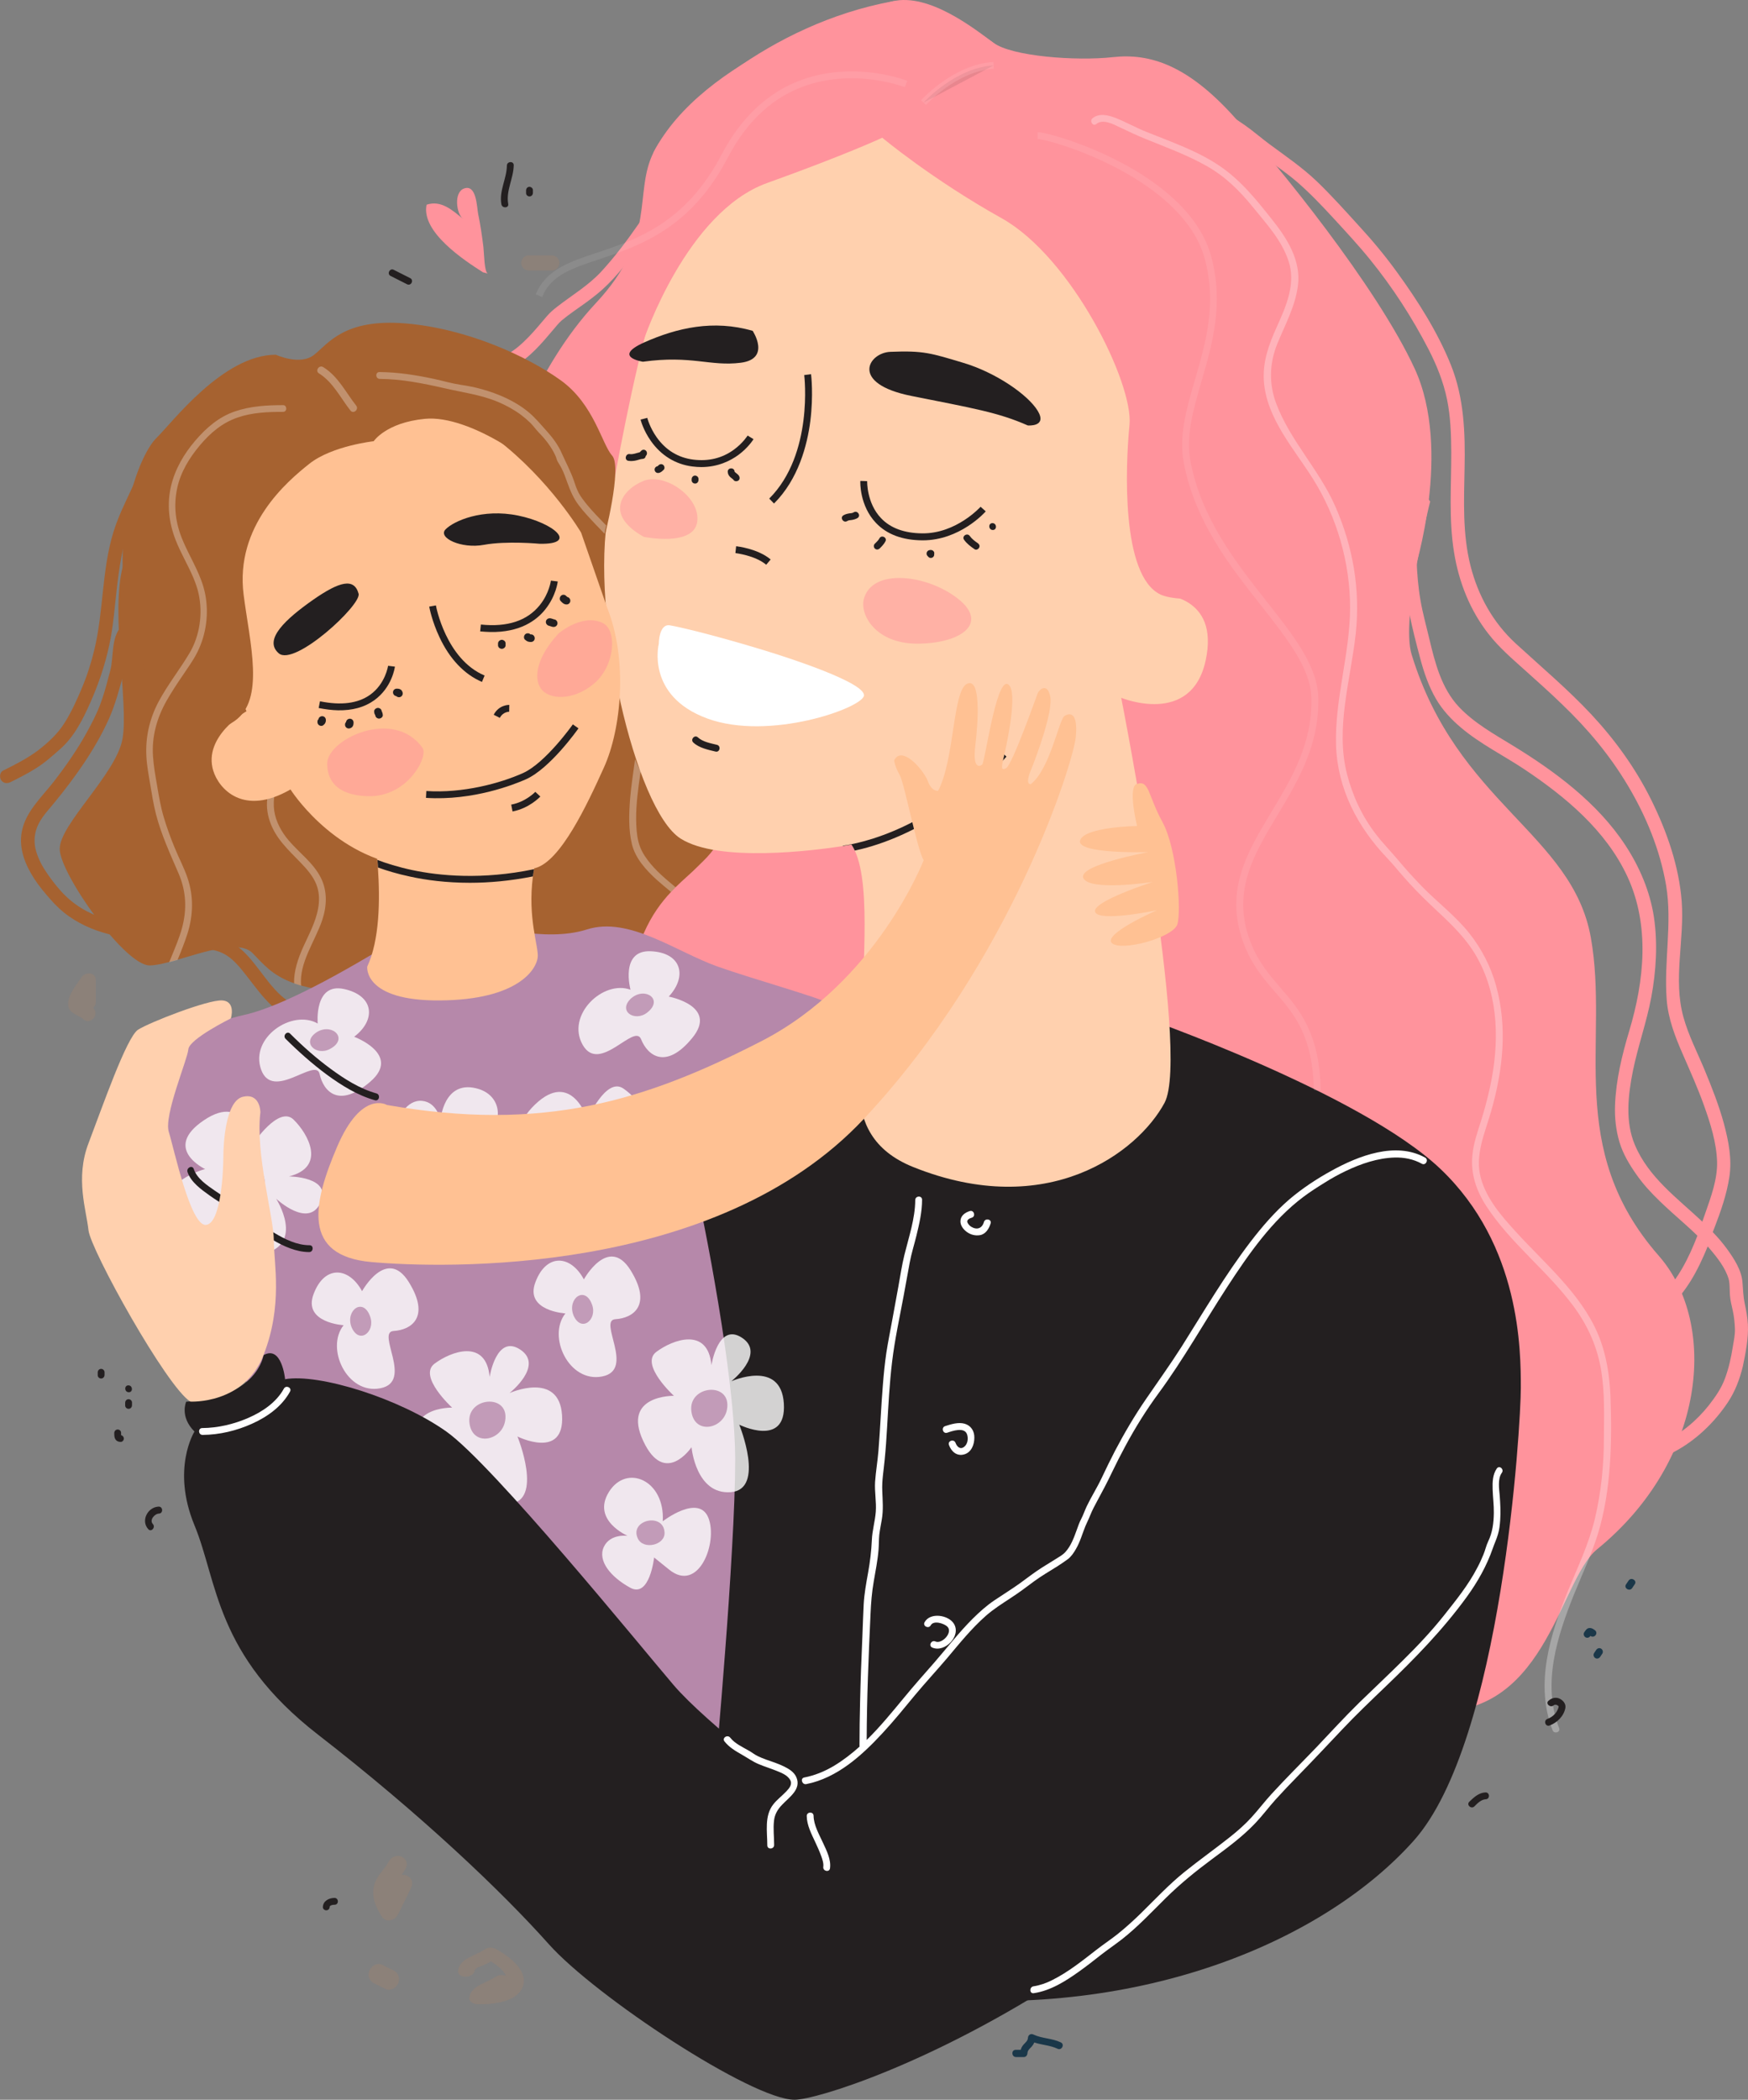 <svg width="378" height="454" viewBox="0 0 378 454" fill="none" xmlns="http://www.w3.org/2000/svg">
<rect x="0" y="0" width="378" height="454" fill="#808080" stroke="none"/>
<g clip-path="url(#clip0)">
<path d="M147.674 37.165C147.13 36.671 146.041 36.619 145.574 37.295C140.57 44.604 136.007 52.224 129.993 58.752C127.193 61.769 123.693 63.824 120.478 66.321C119.674 66.945 118.948 67.569 118.274 68.349C117.626 69.129 116.952 69.91 116.278 70.69C114.981 72.198 113.607 73.681 112.078 74.955C111.222 75.658 110.315 76.308 109.33 76.802C108.604 77.166 108.5 78.232 108.889 78.857C109.356 79.585 110.211 79.663 110.937 79.299C114.489 77.478 117.185 74.175 119.726 71.184C120.296 70.534 120.815 69.832 121.489 69.26C122.319 68.583 123.174 67.933 124.056 67.309C125.741 66.112 127.452 64.942 129.033 63.642C132.456 60.885 135.23 57.322 137.848 53.811C140.493 50.248 142.904 46.528 145.367 42.809C146.17 41.613 146.948 40.416 147.778 39.22C148.27 38.596 148.322 37.738 147.674 37.165Z" fill="#FF939C"/>
<path d="M66.811 218.236C64.141 217.819 62.015 216.545 60.122 214.646C58.152 212.67 56.596 210.303 54.834 208.144C53.226 206.168 51.463 204.295 49.078 203.281C46.693 202.24 44.048 202.136 41.482 202.11C39.563 202.11 39.719 205.075 41.637 205.075C42.882 205.075 44.126 205.101 45.345 205.283C46.434 205.439 47.289 205.673 48.196 206.116C50.27 207.104 51.878 209.133 53.356 211.031C55.067 213.216 56.7 215.505 58.748 217.429C60.822 219.38 63.389 220.706 66.215 221.122C68.082 221.435 68.704 218.522 66.811 218.236Z" fill="#A66230"/>
<path d="M309.27 108.428C309.27 108.428 302.867 133.63 305.252 141.484C315.052 173.657 339.993 180.237 344.011 202.708C348.03 225.179 338.307 248.248 358.711 271.526C371.622 286.272 368.952 315.766 345.359 334.986C337.011 341.8 334.211 372.958 307.507 369.837C280.778 366.716 289.256 365.363 289.256 365.363L113.737 220.576C113.737 220.576 81.667 161.589 111.508 124.501L109.719 99.481C109.719 99.481 115.5 79.819 128.878 65.514C142.23 51.21 136.889 41.821 141.348 32.9C145.808 23.979 166.289 5.201 193.019 0.286C219.748 -4.63 309.27 108.428 309.27 108.428Z" fill="#FF939C"/>
<path d="M246.478 219.692C246.478 219.692 294.13 236.233 311.5 252.749C328.871 269.29 328.871 292.073 328.871 300.11C328.871 308.146 324.852 376.522 305.719 397.979C286.56 419.435 247.36 436.419 199.708 431.945C152.056 427.472 124.419 335.871 125.326 311.735C126.208 287.6 134.115 228.171 134.115 228.171C134.115 228.171 159.626 214.308 199.708 216.545C239.789 218.808 246.478 219.692 246.478 219.692Z" fill="#231F20"/>
<path d="M150.811 187.416C149.515 188.742 147.856 190.094 146.093 191.837C145.756 192.175 145.419 192.513 145.107 192.851C143.033 195.062 140.933 197.845 139.222 201.772C135.774 209.705 103.185 214.542 82.237 214.75C74.2 214.828 68.859 214.152 65.1 213.086C64.556 212.93 64.063 212.774 63.57 212.591C58.696 210.849 56.856 208.326 54.6 206.063C51.722 203.177 44.204 205.829 38.241 207.546C37.618 207.728 36.996 207.884 36.426 208.04C34.844 208.456 33.419 208.742 32.33 208.742C26.989 208.742 12.911 188.898 12.911 183.54C12.911 178.183 25.174 167.311 26.496 159.717C27.845 152.122 23.878 132.694 26.548 122.525C28.415 115.451 36.711 120.886 41.611 124.84C42.493 125.568 43.27 126.218 43.867 126.764C44.722 127.519 45.215 128.013 45.215 128.013C65.904 64.813 124.833 91.575 128.359 96.959C131.911 102.369 139.507 147.701 150.682 163.072C161.933 178.443 153.87 184.295 150.811 187.416Z" fill="#A66230"/>
<path d="M260.711 142.836C257.6 157.141 242.459 150.873 242.459 150.873C242.459 150.873 257.6 227.727 251.819 238.469C246.037 249.184 226.515 263.983 197.478 252.331C179.667 245.179 187.73 227.311 186.822 219.717C185.967 212.538 188.689 192.148 184.852 183.929C184.619 183.461 184.385 183.019 184.126 182.629C184.126 182.629 183.452 182.759 182.259 182.941C175.959 183.903 155.4 186.556 147.156 181.302C137.356 175.034 127.556 132.589 131.574 110.69C135.593 88.791 143.604 42.757 158.304 32.483C173.004 22.21 199.734 22.21 199.734 22.21C210.83 23.979 252.259 40.052 253.141 69.545C254.022 99.038 250.911 128.532 250.911 128.532C250.911 128.532 263.848 128.532 260.711 142.836Z" fill="#FFD0AE"/>
<path d="M217.648 163.592C209.015 173.345 199.915 178.469 193.796 181.043C189.985 182.656 186.848 183.488 184.852 183.904C184.619 183.436 184.385 182.994 184.126 182.604C184.126 182.604 183.452 182.734 182.259 182.916V182.838C182.311 182.838 186.822 182.37 193.304 179.639C199.267 177.116 208.133 172.123 216.559 162.604L217.648 163.592Z" fill="#231F20"/>
<path d="M190.789 29.779C190.789 29.779 201.47 38.726 216.637 47.205C231.778 55.684 245.155 82.966 244.248 91.887C243.367 100.834 242.407 124.475 250.937 128.533C259.441 132.59 305.9 123.279 305.9 123.279C305.9 123.279 314.093 97.375 305.9 79.663C297.707 61.952 276.318 35.579 266.518 24.864C256.718 14.148 248.707 11.47 240.696 12.354C232.685 13.238 218.789 12.198 214.796 9.233C210.804 6.268 200.9 -1.587 193.018 0.286C185.163 2.159 152.03 12.354 141.348 32.9L139.222 73.473C139.222 73.473 148.452 45.852 165.848 39.584C183.218 33.343 190.789 29.779 190.789 29.779Z" fill="#FF939C"/>
<g opacity="0.3">
<path opacity="0.3" d="M199.708 22.185C199.708 22.185 206.526 14.643 214.848 14.148L199.708 22.185Z" fill="black"/>
<path opacity="0.3" d="M200.252 22.68L199.163 21.691C199.448 21.379 206.293 13.915 214.822 13.395L214.9 14.877C206.967 15.345 200.304 22.602 200.252 22.68Z" fill="white"/>
</g>
<g opacity="0.3">
<path opacity="0.3" d="M117.237 64.214L115.863 63.668C117.963 58.336 123.174 56.593 129.215 54.591C137.718 51.756 148.296 48.219 156.074 33.368C159.211 27.386 163.281 22.809 168.155 19.792C172.07 17.373 176.504 15.943 181.326 15.553C189.518 14.876 195.948 17.373 196.207 17.477L195.663 18.856C195.585 18.83 189.233 16.359 181.404 17.035C170.929 17.919 162.841 23.641 157.396 34.07C153.818 40.911 149.359 46.034 143.759 49.727C138.911 52.926 134.011 54.565 129.707 56.021C123.744 57.972 119.078 59.532 117.237 64.214ZM195.637 18.856L195.922 18.153L195.637 18.856Z" fill="white"/>
</g>
<g opacity="0.3">
<path opacity="0.3" d="M284.122 235.791C283.889 223.957 279.948 219.38 275.774 214.542C273.467 211.889 271.108 209.132 269.397 205.127C264.341 193.189 269.5 184.581 274.971 175.504C279.326 168.247 283.837 160.757 283.578 150.9C283.422 144.554 278.471 138.26 272.741 130.978C266.026 122.473 258.404 112.798 255.993 100.08C254.878 94.228 256.589 88.298 258.43 82.03C260.763 73.993 263.174 65.697 260.504 55.892C258.015 46.737 248.915 40.261 241.734 36.464C233.411 32.068 225.608 30.066 224.389 30.066V28.583C226.074 28.583 234.241 30.82 242.434 35.137C249.874 39.064 259.311 45.8 261.93 55.475C264.704 65.697 262.111 74.592 259.83 82.42C258.067 88.506 256.382 94.254 257.445 99.768C259.804 112.148 267.297 121.641 273.908 130.041C279.819 137.532 284.9 144.008 285.082 150.848C285.315 161.147 280.7 168.82 276.241 176.258C270.978 185.023 266 193.293 270.771 204.529C272.378 208.326 274.582 210.875 276.889 213.554C281.063 218.391 285.367 223.385 285.6 235.739L284.122 235.791Z" fill="white"/>
</g>
<path d="M158.978 315.064C158.978 315.324 158.978 315.558 158.978 315.792C158.978 320.812 158.719 327.548 158.304 334.726C157.889 342.217 157.344 350.201 156.8 357.171C156.256 364.298 155.763 370.409 155.452 373.947C155.27 376.027 155.167 377.224 155.167 377.224L152.626 375.273L130.822 358.472L107.515 340.526L80.474 319.693L61.185 304.817L44.204 291.735L42.933 290.772C42.933 290.772 38.552 275.843 34.844 261.513C32.77 253.476 30.93 245.648 30.178 240.706C29.789 238.184 29.711 236.415 30.022 235.765C32.019 231.551 41.145 221.954 52.526 219.51C63.882 217.065 83.196 204.477 85.659 203.359C88.096 202.24 105.13 199.899 105.13 199.899C105.13 199.899 117.782 203.879 126.907 200.966C136.033 198.053 146.196 205.803 155.219 209.002C162.633 211.629 178.344 216.051 178.733 216.805C182.648 224.373 158.744 228.092 158.744 228.092L156.489 235.063L152.289 248.093L151.848 262.839C151.848 262.839 152.704 267.001 153.844 273.217C154.752 278.288 155.867 284.712 156.8 291.344C157.967 299.641 158.926 308.276 158.978 315.064Z" fill="#B688AA"/>
<path opacity="0.8" d="M143.318 328.926C143.318 328.926 151.096 322.892 153.196 328.198C155.296 333.529 151.044 344.609 144.641 339.329L141.452 336.754C141.452 336.754 140.493 345.623 136.267 343.282C132.015 340.942 129.215 337.457 130.563 334.492C131.937 331.527 135.722 332.073 135.722 332.073C135.722 332.073 127.867 328.718 131.678 322.58C135.489 316.442 143.837 320.031 143.318 328.926Z" fill="white"/>
<path opacity="0.8" d="M126.259 276.624C126.259 276.624 131.574 267.001 136.345 274.621C141.089 282.242 136.915 284.998 133.078 285.233C129.241 285.467 137.433 296.208 130.226 297.612C123.019 299.043 118.3 288.952 122.267 283.984C122.267 283.984 113.4 283.464 115.785 277.222C118.119 270.98 123.382 271.266 126.259 276.624Z" fill="white"/>
<path opacity="0.8" d="M159.859 308.042C159.859 308.042 165.589 322.06 158.019 322.633C150.448 323.205 149.541 312.906 149.541 312.906C149.541 312.906 143.759 321.54 139.093 311.553C134.426 301.566 145.73 301.8 145.73 301.8C145.73 301.8 138.315 295.038 141.919 292.307C145.522 289.602 153.093 286.845 153.845 295.168C153.845 295.168 155.296 285.805 160.482 289.264C165.667 292.723 158.148 298.653 158.148 298.653C158.148 298.653 168.908 293.816 169.504 303.465C170.1 313.114 159.859 308.042 159.859 308.042Z" fill="white"/>
<path opacity="0.8" d="M149.515 305.207C150.215 310.279 156.463 309.004 157.215 304.713C158.278 298.601 148.711 299.459 149.515 305.207Z" fill="#B688AA"/>
<path opacity="0.8" d="M137.926 332.645C139.119 335.168 143.785 334.102 143.708 331.423C143.578 326.924 136.033 328.614 137.926 332.645Z" fill="#B688AA"/>
<path opacity="0.8" d="M123.978 284.296C123.978 284.322 124.004 284.348 124.004 284.374C125.663 288.224 129.189 285.389 128.048 282.138C126.544 277.846 122.656 280.733 123.978 284.296Z" fill="#B688AA"/>
<g opacity="0.8">
<path opacity="0.8" d="M95.33 331.501C95.33 331.501 103.107 325.467 105.207 330.773C107.307 336.104 103.056 347.184 96.652 341.904L93.463 339.329C93.463 339.329 92.504 348.198 88.278 345.858C84.026 343.517 81.226 340.032 82.574 337.067C83.948 334.102 87.733 334.648 87.733 334.648C87.733 334.648 79.878 331.293 83.689 325.155C87.526 319.017 95.874 322.606 95.33 331.501Z" fill="white"/>
<path d="M78.296 279.173C78.296 279.173 83.611 269.55 88.382 277.17C93.126 284.79 88.952 287.547 85.115 287.781C81.278 288.016 89.471 298.757 82.263 300.161C75.056 301.592 70.337 291.501 74.304 286.533C74.304 286.533 65.437 286.013 67.822 279.771C70.156 273.555 75.393 273.841 78.296 279.173Z" fill="white"/>
<path d="M111.897 310.591C111.897 310.591 117.626 324.609 110.056 325.182C102.485 325.754 101.578 315.454 101.578 315.454C101.578 315.454 95.797 324.089 91.13 314.102C86.463 304.115 97.767 304.349 97.767 304.349C97.767 304.349 90.352 297.587 93.956 294.856C97.559 292.151 105.13 289.394 105.882 297.717C105.882 297.717 107.334 288.354 112.519 291.813C117.704 295.272 110.185 301.202 110.185 301.202C110.185 301.202 120.945 296.364 121.541 306.013C122.137 315.715 111.897 310.591 111.897 310.591Z" fill="white"/>
<path opacity="0.8" d="M101.526 307.755C102.226 312.827 108.474 311.552 109.226 307.261C110.315 301.175 100.748 302.007 101.526 307.755Z" fill="#B688AA"/>
<path opacity="0.8" d="M89.963 335.221C91.156 337.744 95.822 336.677 95.745 333.998C95.589 329.473 88.07 331.19 89.963 335.221Z" fill="#B688AA"/>
<path opacity="0.8" d="M75.989 286.871C75.989 286.897 76.015 286.923 76.015 286.949C77.674 290.798 81.2 287.963 80.059 284.712C78.582 280.395 74.667 283.282 75.989 286.871Z" fill="#B688AA"/>
</g>
<g opacity="0.8">
<path d="M100.619 248.353C100.619 248.353 108.811 253.841 104.456 257.534C100.1 261.228 88.278 260.707 91.208 252.957L92.634 249.108C92.634 249.108 83.948 251.032 84.804 246.247C85.659 241.461 88.071 237.69 91.311 238.028C94.552 238.366 95.252 242.163 95.252 242.163C95.252 242.163 95.926 233.607 102.926 235.297C109.926 236.936 109.174 246.013 100.619 248.353Z" fill="white"/>
<path d="M144.615 215.479C144.615 215.479 155.4 217.482 149.697 224.426C144.019 231.37 140.052 228.275 138.626 224.686C137.174 221.123 129.63 232.306 126 225.908C122.371 219.51 130.382 211.812 136.345 213.996C136.345 213.996 134.011 205.414 140.674 205.674C147.337 205.934 148.737 211.031 144.615 215.479Z" fill="white"/>
<path d="M125.637 257.43C125.637 257.43 114.204 267.339 111.248 260.343C108.293 253.321 117.756 249.186 117.756 249.186C117.756 249.186 107.774 246.455 115.707 238.808C123.641 231.188 127.037 242.007 127.037 242.007C127.037 242.007 131.056 232.801 134.789 235.349C138.496 237.898 143.5 244.244 135.878 247.599C135.878 247.599 145.185 245.987 143.578 252.047C141.944 258.08 133.985 252.827 133.985 252.827C133.985 252.827 141.996 261.514 133.052 265.155C124.081 268.796 125.637 257.43 125.637 257.43Z" fill="white"/>
<path opacity="0.8" d="M125.015 246.663C120.452 248.925 123.641 254.465 127.945 253.841C134.037 252.931 130.2 244.088 125.015 246.663Z" fill="#B688AA"/>
<path opacity="0.8" d="M95.382 244.426C93.386 246.351 95.874 250.46 98.389 249.524C102.589 247.937 98.597 241.331 95.382 244.426Z" fill="#B688AA"/>
<path opacity="0.8" d="M136.63 215.739C136.604 215.765 136.578 215.791 136.552 215.791C133.441 218.6 137.252 221.044 139.948 218.938C143.552 216.129 139.585 213.346 136.63 215.739Z" fill="#B688AA"/>
</g>
<path opacity="0.8" d="M76.585 224.166C76.585 224.166 86.878 227.989 80.085 233.867C73.293 239.744 69.948 235.999 69.119 232.228C68.315 228.457 58.982 238.21 56.467 231.266C53.978 224.348 63.182 218.132 68.704 221.305C68.704 221.305 67.874 212.436 74.382 213.84C80.889 215.245 81.408 220.498 76.585 224.166Z" fill="white"/>
<path opacity="0.8" d="M50.737 262.268C50.737 262.268 37.774 270.07 36.063 262.658C34.352 255.246 44.359 252.775 44.359 252.775C44.359 252.775 34.974 248.353 44.1 242.215C53.226 236.052 54.73 247.313 54.73 247.313C54.73 247.313 60.278 238.938 63.493 242.085C66.707 245.232 70.57 252.333 62.482 254.361C62.482 254.361 71.919 254.387 69.3 260.057C66.682 265.727 59.708 259.173 59.708 259.173C59.708 259.173 66.111 269.108 56.7 271.163C47.263 273.191 50.737 262.268 50.737 262.268Z" fill="white"/>
<path opacity="0.8" d="M51.929 251.552C47.056 253.009 49.233 259.017 53.589 259.121C59.759 259.251 57.478 249.914 51.929 251.552Z" fill="#B688AA"/>
<path opacity="0.8" d="M23.126 244.244C20.844 245.805 22.581 250.278 25.2 249.784C29.633 248.978 26.807 241.748 23.126 244.244Z" fill="#B688AA"/>
<path opacity="0.8" d="M68.652 223.073C68.626 223.099 68.6 223.099 68.574 223.125C65.022 225.361 68.367 228.43 71.374 226.792C75.418 224.633 71.97 221.2 68.652 223.073Z" fill="#B688AA"/>
<path d="M167.378 108.87L166.341 107.804C175.959 98.207 173.937 81.275 173.911 81.093L175.389 80.911C175.415 81.093 175.933 85.411 175.233 91.028C174.559 96.256 172.667 103.59 167.378 108.87Z" fill="#231F20"/>
<path d="M165.693 122.109C163.23 120.054 159.082 119.612 159.03 119.586L159.185 118.104C159.367 118.13 163.826 118.598 166.652 120.964L165.693 122.109Z" fill="#231F20"/>
<path d="M199.552 116.83C199.526 116.83 199.5 116.83 199.474 116.83C195.17 116.804 191.8 115.555 189.441 113.084C185.863 109.339 186.018 104.216 186.044 103.981L187.522 104.033L186.77 104.007L187.522 104.033C187.522 104.085 187.393 108.767 190.53 112.044C192.578 114.203 195.611 115.295 199.474 115.321C206.811 115.373 211.996 109.625 212.048 109.573L213.163 110.562C212.955 110.822 207.537 116.83 199.552 116.83Z" fill="#231F20"/>
<path d="M151.641 100.99C151.019 100.99 150.371 100.938 149.722 100.86C146.041 100.392 142.956 98.467 140.752 95.346C139.093 93.005 138.548 90.821 138.522 90.717L139.974 90.353C139.974 90.379 140.493 92.407 141.997 94.54C143.967 97.323 146.637 98.961 149.93 99.377C153.222 99.793 156.204 99.065 158.745 97.193C160.689 95.762 161.648 94.202 161.674 94.176L162.945 94.956C162.893 95.034 161.83 96.777 159.678 98.363C157.967 99.612 155.271 100.99 151.641 100.99Z" fill="#231F20"/>
<path d="M162.762 71.535C162.762 71.535 166.791 77.6 160.17 78.433C153.549 79.266 149.569 76.763 139.028 78.212C139.028 78.212 132.254 77.189 139.331 74.027C146.408 70.879 154.289 69.075 162.762 71.535Z" fill="#231F20"/>
<path d="M192.522 76.073C187.8 76.275 183.675 82.921 197.062 85.602C210.449 88.284 215.82 89.149 222.254 91.989C222.254 91.989 226.534 92.363 224.407 88.831C222.254 85.299 215.301 80.542 208.322 78.452C201.369 76.376 199.76 75.77 192.522 76.073Z" fill="#231F20"/>
<path opacity="0.5" d="M186.796 129.547C185.915 133.007 189.441 139.171 198.359 139.171C207.537 139.171 213.941 134.905 207.278 129.547C200.589 124.19 188.559 122.733 186.796 129.547Z" fill="#FF939C"/>
<path opacity="0.5" d="M139.222 116.075C139.222 116.075 149.904 118.26 150.759 112.902C151.589 107.545 143.811 102.187 139.222 103.956C134.659 105.75 130.433 111.186 139.222 116.075Z" fill="#FF939C"/>
<path d="M145.056 135.243C145.056 135.243 149.36 135.971 160.508 139.196C171.656 142.395 187.289 147.753 186.823 150.431C186.356 153.11 166.315 160.263 152.937 155.347C139.585 150.431 142.463 139.196 142.463 139.196C142.463 139.196 142.463 134.592 145.056 135.243Z" fill="white"/>
<path d="M116.278 207C115.967 209.679 111.922 216.155 95.226 216.311C78.53 216.467 79.411 209.003 79.411 209.003C82.082 203.307 82.211 194.62 81.719 187.572C81.693 187.026 81.641 186.453 81.589 185.933C81.097 180.211 80.293 175.946 80.293 175.946C108.785 153.163 116.278 184.217 116.278 184.217C115.941 185.491 115.682 186.74 115.474 187.936C115.397 188.456 115.293 189.002 115.241 189.496C114.048 198.625 116.537 204.737 116.278 207Z" fill="#FFC193"/>
<path d="M83.663 238.912C83.663 238.912 78.219 235.583 72.93 247.885C67.641 260.187 65.204 271.552 80.345 272.879C95.485 274.231 154.804 276.13 186.848 241.877C218.893 207.624 232.115 164.736 232.634 159.379C233.152 154.021 231.389 154.047 230.197 154.801C229.004 155.555 227.085 166.271 222.911 169.548C222.911 169.548 221.563 169.834 222.911 166.557C224.26 163.28 227.734 153.761 227.111 150.614C226.489 147.493 224.7 149.131 224.415 149.86C224.104 150.614 218.919 165.36 217.571 166.089C216.222 166.843 216.689 165.334 217.13 163.41C217.571 161.485 220.397 148.975 217.882 147.909C215.367 146.869 212.982 164.892 212.385 165.334C211.789 165.777 210.311 166.219 210.908 161.225C211.504 156.232 212.204 146.322 209.093 147.857C206.008 149.391 206.448 164.138 202.871 170.978C202.871 170.978 201.522 171.264 200.641 168.898C199.76 166.505 194.989 160.991 193.356 164.424C193.356 164.424 193.511 165.777 194.548 167.545C195.585 169.34 198.256 183.488 199.734 186.011C199.734 186.011 189.571 212.383 164.526 225.179C139.456 238.028 117.548 244.842 83.663 238.912Z" fill="#FFC193"/>
<path d="M245.882 169.496C245.882 169.496 243.782 169.366 245.882 178.598C245.882 178.598 234.474 178.755 233.567 181.719C232.685 184.71 248.319 184.242 248.319 184.242C248.319 184.242 232.815 187.077 234.293 189.912C235.77 192.747 249.304 190.692 249.304 190.692C249.304 190.692 235.926 194.958 236.833 197.194C237.715 199.431 250.185 196.804 250.185 196.804C250.185 196.804 238.415 201.954 240.437 203.904C242.459 205.829 253.685 202.708 254.593 199.873C255.526 197.038 254.489 183.358 251.352 177.688C248.267 172.07 248.526 168.585 245.882 169.496Z" fill="#FFC193"/>
<path d="M40.263 303.074C40.263 303.074 38.785 306.247 42.052 309.525C42.052 309.525 56.908 309.525 61.652 298.211C61.652 298.211 60.952 290.773 56.985 293.009C56.985 293.009 55.715 302.268 40.263 303.074Z" fill="#231F20"/>
<path d="M42.052 309.524C42.052 309.524 36.996 317.56 42.052 329.784C47.108 342.008 46.511 357.795 68.782 375.065C91.052 392.334 108.578 409.032 118.663 420.345C128.748 431.659 162.608 454 171.811 454C181.015 454 272.171 423.31 318.785 328.588C318.785 328.588 338.074 266.48 308.389 256.571C278.704 246.662 264.16 279.146 259.985 285.388C255.837 291.656 230.3 334.83 221.382 341.384C212.463 347.938 175.648 382.789 172.978 387.861C172.978 387.861 152.782 372.672 145.652 364.323C138.522 355.975 106.608 316.676 96.522 309.524C86.437 302.372 68.963 296.91 61.626 298.21C61.652 298.21 56.311 307.443 42.052 309.524Z" fill="#231F20"/>
<path opacity="0.3" d="M69.689 198.911C68.185 203.436 64.608 208.221 65.126 213.111C64.582 212.955 64.089 212.799 63.596 212.617C63.519 209.99 64.426 207.337 65.515 204.866C66.759 202.11 68.289 199.353 68.808 196.336C69.067 194.853 69.067 193.319 68.626 191.862C68.133 190.172 66.993 188.663 65.826 187.389C63.337 184.658 60.485 182.343 58.878 178.91C58.074 177.168 57.633 175.295 57.737 173.37C57.841 171.446 58.256 169.573 58.619 167.675C58.8 166.738 60.252 167.051 60.071 167.987C59.604 170.354 58.956 172.798 59.293 175.243C59.63 177.636 60.874 179.899 62.43 181.719C64.737 184.424 67.848 186.635 69.43 189.886C70.83 192.747 70.674 195.946 69.689 198.911Z" fill="white"/>
<path d="M60.848 90.066C51.67 94.956 41.585 127.466 53.304 153.786C53.304 153.786 43.815 159.17 46.122 166.66C47.315 170.536 52.604 176.596 62.819 170.692C62.819 170.692 71.452 184.424 86.852 187.103C102.252 189.782 110.393 189.184 115.811 187.675C121.23 186.167 126.882 174.177 130.615 165.906C134.348 157.636 135.826 142.759 131.289 131.367L125.663 115.164C125.689 115.164 98.778 69.806 60.848 90.066Z" fill="#FFC193"/>
<path d="M77.545 128.37C78.212 130.773 63.687 144.197 60.279 141.257C56.854 138.306 61.889 133.778 67.67 129.712C73.454 125.679 76.596 124.905 77.545 128.37Z" fill="#231F20"/>
<path d="M116.685 117.571C116.685 117.571 109.518 116.9 104.648 117.801C99.753 118.719 94.605 116.265 96.346 114.464C98.087 112.663 104.295 109.874 112.067 111.48C119.864 113.087 125.138 117.748 116.685 117.571Z" fill="#231F20"/>
<path d="M104.222 147.441L104.793 146.062C96.419 142.525 94.267 131.029 94.267 130.899L92.815 131.159C92.841 131.29 93.385 134.28 95.045 137.792C97.248 142.499 100.437 145.828 104.222 147.441Z" fill="#231F20"/>
<path d="M108.085 155.217C108.785 153.865 110.108 153.891 110.108 153.891L110.134 152.408C110.03 152.408 107.878 152.382 106.763 154.541L108.085 155.217Z" fill="#231F20"/>
<path d="M92.115 172.513C102.355 173.163 111.222 169.6 113.711 168.508C118.948 166.167 124.859 157.818 125.093 157.48L123.874 156.622C123.822 156.7 117.963 164.971 113.089 167.155C108.163 169.366 100.074 171.551 92.192 171.031L92.115 172.513Z" fill="#231F20"/>
<path d="M110.834 175.451C114.437 174.775 116.745 172.33 116.848 172.226L115.759 171.212C115.734 171.238 113.685 173.397 110.548 173.969L110.834 175.451Z" fill="#231F20"/>
<path d="M105.985 136.648C112.467 136.778 116.045 134.125 117.937 131.732C120.219 128.871 120.608 125.854 120.608 125.724L119.13 125.542C119.13 125.568 118.767 128.325 116.719 130.848C113.996 134.229 109.719 135.633 103.989 135.035L103.833 136.517C104.585 136.596 105.311 136.622 105.985 136.648Z" fill="#231F20"/>
<path opacity="0.5" d="M91.389 161.745C92.659 163.566 88.148 172.434 79.515 172.148C70.881 171.888 70.804 166.583 70.752 165.204C70.596 159.872 85.192 152.902 91.389 161.745Z" fill="#FF939C"/>
<path opacity="0.5" d="M120.763 136.985C120.763 136.985 125.87 132.564 130.33 134.697C133.493 136.205 133.052 143.877 128.489 147.779C123.9 151.654 118.611 151.29 116.952 148.871C115.293 146.452 116.174 141.953 120.763 136.985Z" fill="#FF939C"/>
<path d="M80.811 95.398C80.811 95.398 71.815 96.386 66.915 100.261C62.041 104.111 50.789 113.708 52.682 128.584C54.03 139.118 57.348 151.264 50.763 155.867C48.17 157.688 45.733 158.364 45.733 158.364C45.733 158.364 31.241 153.396 27.585 133.318C23.93 113.24 30.437 97.973 33.834 94.696C37.204 91.419 48.222 76.698 59.656 76.698C59.656 76.698 64.893 79.143 67.952 76.698C71.011 74.253 74.485 68.817 87.759 69.936C101.034 71.054 114.1 77.062 121.308 82.264C128.489 87.465 130.122 95.996 132.378 98.519C134.633 101.042 130.615 116.517 130.615 116.517L128.956 114.228C128.956 114.228 126.778 113.214 122.189 107.232C116.848 100.261 101.526 89.624 91.882 90.56C83.482 91.367 80.811 95.398 80.811 95.398Z" fill="#A66230"/>
<path opacity="0.3" d="M69.897 79.376C73.111 81.353 74.771 84.838 77.026 87.699C77.674 88.531 76.43 89.598 75.782 88.766C73.63 86.035 72.022 82.627 68.963 80.729C68.082 80.183 68.989 78.83 69.897 79.376Z" fill="white"/>
<path d="M121.334 128.793C121.697 128.481 122.189 128.559 122.474 128.897C122.526 128.949 122.578 129.001 122.656 129.053L122.682 129.079C123.071 129.157 123.356 129.521 123.33 129.938C123.304 130.38 122.915 130.744 122.448 130.692C121.93 130.666 121.567 130.302 121.23 129.938C120.919 129.626 121.022 129.053 121.334 128.793Z" fill="#231F20"/>
<path d="M118.041 134.436C118.067 133.994 118.456 133.656 118.922 133.682C119.13 133.682 119.311 133.76 119.493 133.812C119.57 133.838 119.648 133.864 119.726 133.89C119.752 133.89 119.778 133.916 119.804 133.916C120.245 133.942 120.582 134.358 120.556 134.8C120.53 135.243 120.141 135.581 119.674 135.555C119.467 135.555 119.285 135.477 119.104 135.425C119.026 135.399 118.948 135.373 118.87 135.347C118.845 135.347 118.819 135.321 118.793 135.321C118.378 135.269 118.015 134.878 118.041 134.436Z" fill="#231F20"/>
<path d="M113.608 137.116C113.763 136.986 113.971 136.908 114.204 136.934C114.386 136.934 114.541 137.012 114.671 137.142C114.697 137.142 114.697 137.168 114.723 137.168C114.774 137.168 114.826 137.168 114.878 137.168C115.319 137.168 115.656 137.61 115.63 138.052C115.604 138.52 115.215 138.832 114.748 138.806C114.567 138.806 114.386 138.78 114.204 138.728C113.945 138.65 113.711 138.468 113.504 138.286C113.193 137.974 113.271 137.402 113.608 137.116Z" fill="#231F20"/>
<path d="M108.578 138.338C108.785 138.364 108.993 138.468 109.148 138.624C109.278 138.78 109.356 138.989 109.33 139.223V139.535C109.33 139.977 108.889 140.315 108.448 140.289C108.241 140.263 108.033 140.159 107.878 140.003C107.748 139.847 107.67 139.639 107.696 139.405V139.093C107.722 138.65 108.163 138.312 108.578 138.338Z" fill="#231F20"/>
<path d="M73.085 153.579C76.196 153.631 78.814 152.929 80.914 151.42C84.777 148.664 85.374 144.32 85.4 144.138L83.922 143.956C83.922 143.982 83.351 147.857 80.033 150.224C77.414 152.097 73.759 152.565 69.196 151.629L68.911 153.085C70.388 153.371 71.788 153.553 73.085 153.579Z" fill="#231F20"/>
<path d="M84.985 149.652C85.011 149.184 85.4 148.872 85.867 148.898C86.048 148.898 86.23 148.924 86.411 148.976C86.567 149.054 86.748 149.132 86.852 149.288C86.982 149.47 86.982 149.496 87.059 149.704C87.085 149.808 87.085 149.912 87.085 149.99C87.085 150.198 86.956 150.433 86.8 150.563C86.645 150.693 86.437 150.771 86.204 150.745C85.996 150.719 85.815 150.641 85.685 150.511C85.271 150.459 84.96 150.068 84.985 149.652Z" fill="#231F20"/>
<path d="M80.915 153.813C80.889 153.371 81.382 153.033 81.796 153.059C82.004 153.085 82.211 153.189 82.367 153.345C82.471 153.475 82.522 153.631 82.548 153.787C82.574 153.839 82.6 153.891 82.626 153.943C82.73 154.177 82.756 154.359 82.782 154.62C82.808 155.062 82.315 155.4 81.9 155.374C81.693 155.348 81.485 155.244 81.33 155.088C81.226 154.958 81.174 154.802 81.148 154.646C81.122 154.594 81.097 154.542 81.071 154.489C80.941 154.281 80.915 154.073 80.915 153.813Z" fill="#231F20"/>
<path d="M74.848 156.076C74.9 155.66 75.315 155.374 75.704 155.4C76.17 155.426 76.481 155.816 76.456 156.284C76.456 156.466 76.43 156.648 76.378 156.831C76.3 156.987 76.222 157.169 76.067 157.273C75.885 157.403 75.859 157.403 75.652 157.481C75.548 157.507 75.445 157.507 75.367 157.507C75.159 157.507 74.926 157.377 74.796 157.221C74.667 157.065 74.589 156.857 74.615 156.622C74.615 156.414 74.719 156.232 74.848 156.076Z" fill="#231F20"/>
<path d="M68.859 155.529C68.911 155.113 69.326 154.827 69.715 154.853C70.182 154.879 70.493 155.269 70.467 155.737C70.467 155.789 70.467 155.816 70.467 155.868C70.441 156.076 70.389 156.18 70.311 156.362C70.233 156.518 70.078 156.622 69.974 156.752C69.663 157.064 69.093 156.986 68.833 156.648C68.704 156.492 68.626 156.284 68.652 156.05C68.626 155.842 68.704 155.659 68.859 155.529Z" fill="#231F20"/>
<path opacity="0.3" d="M131.107 113.63C129.578 112.043 128.022 110.483 126.648 108.766C126.103 108.064 125.559 107.362 125.144 106.582C124.678 105.697 124.366 104.735 124.055 103.799C123.355 101.822 122.37 100.002 121.515 98.077C120.711 96.204 119.466 94.566 118.118 93.083C116.874 91.705 115.707 90.275 114.255 89.078C111.352 86.685 107.826 85.177 104.248 84.162C102.718 83.72 101.163 83.434 99.607 83.2C97.689 82.914 95.77 82.342 93.852 81.926C89.963 81.094 86.022 80.469 82.055 80.443C81.096 80.443 81.174 81.926 82.133 81.926C86.852 81.952 91.466 82.888 96.055 83.928C99.97 84.839 103.937 85.333 107.67 86.893C109.407 87.622 111.066 88.532 112.596 89.65C113.296 90.171 113.97 90.743 114.618 91.367C115.318 92.043 115.837 92.823 116.511 93.525C117.963 94.982 119.259 96.672 120.115 98.545C120.322 98.987 120.4 99.507 120.659 99.924C120.944 100.366 121.203 100.808 121.437 101.25C121.929 102.212 122.292 103.253 122.655 104.267C123.303 106.062 123.978 107.7 125.144 109.235C126.259 110.717 127.555 112.069 128.826 113.422C129.448 114.072 130.096 114.722 130.718 115.398C130.822 114.774 130.952 114.202 131.107 113.63Z" fill="white"/>
<path opacity="0.3" d="M146.093 191.837C145.756 192.175 145.418 192.513 145.107 192.851C144.018 191.941 142.93 191.057 141.893 190.12C139.663 188.066 137.407 185.595 136.656 182.552C135.878 179.327 136.007 175.92 136.267 172.617C136.5 169.782 136.967 166.973 137.33 164.164C137.719 165.074 138.107 165.959 138.522 166.817C138.496 166.947 138.496 167.103 138.47 167.233C138.004 170.536 137.537 173.813 137.563 177.142C137.589 178.781 137.667 180.471 138.081 182.084C138.47 183.54 139.144 184.763 140.052 185.959C141.763 188.248 143.941 190.042 146.093 191.837Z" fill="white"/>
<path d="M86.852 405.391C87.137 404.975 87.422 404.558 87.681 404.09C89.004 401.594 85.348 400.085 84.052 402.53C83.17 404.168 81.719 405.287 81.07 407.107C80.085 409.838 81.226 412.361 82.626 414.468C83.507 415.794 85.4 415.3 86.1 413.895L88.874 408.226C89.73 406.457 88.252 405.183 86.852 405.391Z" fill="#A98267" fill-opacity="0.3"/>
<path d="M85.166 426.068L82.6 424.793C81.641 424.325 80.37 424.975 79.903 426.016C79.411 427.134 79.878 428.304 80.837 428.798L83.403 430.073C84.363 430.541 85.633 429.891 86.1 428.85C86.592 427.732 86.126 426.562 85.166 426.068Z" fill="#A98267" fill-opacity="0.3"/>
<path d="M102.641 426.094C102.719 425.495 103.834 425.209 104.43 424.949C105.052 424.689 105.649 424.403 106.193 424.091C107.567 424.949 108.863 425.99 109.434 427.238C108.786 426.952 107.956 426.926 107.256 427.368C104.923 428.928 101.786 429.319 101.474 432.023C101.397 432.778 102.408 433.324 103.289 433.35C107.23 433.428 112.052 432.674 113.115 429.397C114.152 426.224 110.471 423.181 107.334 421.464C106.478 420.996 105.623 420.97 104.819 421.49C102.486 423.051 99.349 423.441 99.063 426.12C98.882 427.836 102.434 427.784 102.641 426.094Z" fill="#A98267" fill-opacity="0.3"/>
<path d="M104.456 58.883C100.359 56.282 91.026 50.144 92.245 44.266C95.356 43.2 97.871 45.463 100.126 47.335C98.7 46.269 98.052 41.587 100.359 40.755C103.056 39.793 103.108 44.734 103.393 46.217C103.911 48.74 104.222 50.872 104.533 53.395C104.689 54.748 104.715 58.857 105.493 59.143L104.456 58.883Z" fill="#FF939C"/>
<path d="M20.715 216.675V211.941C20.715 210.121 18.459 210.069 17.63 211.291C16.515 212.982 14.259 215.531 14.83 217.767C15.193 219.198 17.163 219.562 17.993 220.342C19.496 221.799 21.648 219.354 20.145 217.897C20.508 217.637 20.715 217.221 20.715 216.675Z" fill="#A98267" fill-opacity="0.3"/>
<path d="M119.259 55.215H114.255C113.374 55.215 112.674 56.073 112.7 56.931C112.752 57.842 113.53 58.492 114.411 58.492H119.415C120.296 58.492 120.996 57.634 120.97 56.775C120.918 55.839 120.141 55.215 119.259 55.215Z" fill="#A98267" fill-opacity="0.3"/>
<path d="M229.392 441.595C227.5 440.684 225.322 440.788 223.43 439.878C222.859 439.618 222.315 440.034 222.289 440.606C222.263 441.256 221.744 441.621 221.355 442.063C221.044 442.401 220.837 442.791 220.733 443.207H219.644C218.633 443.207 218.711 444.768 219.722 444.768H221.433C221.874 444.768 222.159 444.351 222.185 443.935C222.211 443.285 222.73 442.921 223.118 442.479C223.352 442.219 223.533 441.933 223.663 441.621C225.322 442.167 227.111 442.219 228.692 442.973C229.6 443.415 230.3 442.011 229.392 441.595Z" fill="#1A3749"/>
<path d="M352.178 341.748L351.634 342.554C351.063 343.386 352.411 344.193 352.956 343.36L353.5 342.554C354.096 341.748 352.748 340.915 352.178 341.748Z" fill="#1A3749"/>
<path d="M344.841 352.438C344.686 352.334 344.556 352.23 344.4 352.152C344.115 352.022 343.882 351.97 343.571 352.022C343.104 352.1 342.819 352.594 342.586 352.932C342.352 353.296 342.508 353.79 342.845 353.999C343.234 354.233 343.674 354.077 343.908 353.738C343.908 353.738 343.908 353.712 343.934 353.712C343.96 353.738 343.986 353.764 344.011 353.764C344.374 353.998 344.867 353.842 345.074 353.504C345.334 353.114 345.204 352.672 344.841 352.438Z" fill="#1A3749"/>
<path d="M346.241 356.469C345.852 356.235 345.411 356.391 345.178 356.729L344.711 357.432C344.478 357.796 344.633 358.29 344.97 358.498C345.359 358.732 345.8 358.576 346.033 358.238L346.5 357.536C346.733 357.171 346.578 356.677 346.241 356.469Z" fill="#1A3749"/>
<path d="M115.474 187.935C115.396 188.455 115.293 189.002 115.241 189.496C110.263 190.484 105.7 190.874 101.63 190.874C96.444 190.874 92.063 190.276 88.744 189.548C85.892 188.95 83.559 188.221 81.744 187.571C81.718 187.025 81.667 186.453 81.615 185.933C83.456 186.635 85.97 187.441 89.107 188.117C94.993 189.366 104.222 190.276 115.474 187.935Z" fill="#231F20"/>
<path d="M40.756 93.448C40.108 92.876 39.226 93.006 38.656 93.578C37.282 94.956 35.597 95.971 34.145 97.245C33.315 97.947 32.459 98.701 31.837 99.612C31.163 100.6 30.541 101.614 29.971 102.655C28.908 104.631 28 106.712 27.041 108.741C26.082 110.769 25.226 112.798 24.552 114.957C21.985 123.253 22.426 132.07 20.404 140.471C19.73 143.306 18.823 146.114 17.682 148.819C16.593 151.42 15.4 154.047 13.871 156.44C12.445 158.676 10.397 160.575 8.297 162.188C5.937 163.982 3.293 165.309 0.674 166.609C-0.052 166.973 -0.155 168.039 0.234 168.664C0.726 169.392 1.556 169.47 2.282 169.106C4.148 168.169 6.015 167.233 7.778 166.115C9.697 164.918 11.304 163.462 12.989 161.979C16.023 159.327 17.889 155.607 19.497 151.992C21.285 147.987 22.686 143.852 23.619 139.534C24.552 135.269 24.811 130.926 25.33 126.608C25.693 123.643 26.108 120.678 26.808 117.765C27.534 114.775 28.7 112.07 29.997 109.313C30.645 107.934 31.267 106.53 31.967 105.151C32.641 103.773 33.367 102.291 34.352 101.12C36.219 98.909 38.811 97.531 40.859 95.528C41.482 94.982 41.352 93.968 40.756 93.448Z" fill="#A66230"/>
<path d="M35.26 200.341C27.793 200.341 19.808 199.145 14.208 193.735C12.756 192.331 11.46 190.666 10.293 189.002C9.204 187.441 8.296 185.777 7.778 183.93C7.311 182.266 7.389 180.471 8.011 178.885C8.789 176.856 10.345 175.296 11.693 173.631C16.23 168.091 20.482 162.161 23.463 155.633C24.915 152.434 25.797 149.027 26.73 145.672C27.43 143.123 26.86 140.028 28.182 137.714C29.141 136.049 26.471 134.723 25.537 136.387C24.682 137.87 24.5 139.664 24.345 141.329C24.267 142.161 24.189 142.993 24.085 143.8C23.956 144.736 23.722 145.386 23.515 146.192C22.997 148.247 22.426 150.302 21.674 152.304C20.871 154.437 19.808 156.466 18.719 158.442C16.645 162.187 14.208 165.673 11.589 169.054C8.971 172.409 5.471 175.556 4.693 179.925C4.045 183.54 5.496 187.051 7.415 190.016C8.452 191.603 9.671 193.059 10.915 194.464C12.133 195.868 13.43 197.09 14.96 198.157C20.922 202.318 28.337 203.28 35.441 203.306C37.334 203.306 37.152 200.341 35.26 200.341Z" fill="#A66230"/>
<path d="M377.974 286.351C377.896 284.843 377.611 283.36 377.3 281.878C376.963 280.343 376.937 278.835 376.807 277.274C376.6 274.595 374.993 272.177 373.463 270.044C372.53 268.769 371.493 267.547 370.378 266.403C370.507 266.091 370.611 265.778 370.741 265.466C372.089 261.981 373.385 258.288 373.956 254.569C374.578 250.616 373.8 246.74 372.789 242.943C371.7 238.938 370.17 235.089 368.589 231.266C367.007 227.468 365.115 223.853 364.026 219.874C361.77 211.733 364.285 203.177 363.663 194.906C363.067 187.234 360.474 179.821 357.078 172.955C353.707 166.141 349.274 160.003 344.115 154.463C339.007 149.001 333.278 144.19 327.781 139.144C322.856 134.619 319.615 128.767 317.981 122.291C316.244 115.399 316.581 108.247 316.711 101.198C316.867 93.604 316.607 85.984 313.73 78.857C310.878 71.783 306.6 65.047 302.141 58.909C299.6 55.398 296.826 52.043 293.896 48.87C290.915 45.593 287.959 42.29 284.77 39.221C281.581 36.178 278.056 33.785 274.53 31.184C272.741 29.858 271.056 28.375 269.241 27.101C267.478 25.852 265.585 24.786 264.004 23.252C262.63 21.925 260.659 24.162 262.033 25.488C263.252 26.659 264.678 27.595 266.078 28.531C267.789 29.676 269.344 30.95 270.978 32.224C274.089 34.643 277.433 36.724 280.441 39.299C283.293 41.77 285.911 44.526 288.478 47.309C291.122 50.196 293.793 53.057 296.256 56.1C301.13 62.108 305.356 68.636 308.907 75.502C310.696 78.987 312.122 82.524 312.926 86.4C313.678 90.093 313.807 93.916 313.833 97.687C313.859 104.943 313.263 112.2 314.43 119.404C315.467 125.854 317.878 131.966 321.922 137.116C324.152 139.977 326.874 142.317 329.57 144.736C332.344 147.233 335.144 149.704 337.815 152.304C343.311 157.558 348.107 163.28 351.996 169.808C355.963 176.44 358.996 183.8 360.293 191.447C361.667 199.666 359.774 207.91 360.422 216.181C360.733 220.212 362.211 224.087 363.819 227.754C365.452 231.526 367.137 235.219 368.511 239.094C369.885 242.943 371.181 247.053 371.311 251.162C371.415 255.011 369.989 258.782 368.744 262.371C368.537 262.97 368.33 263.542 368.122 264.14C362.704 259.042 356.481 254.569 353.526 247.521C351.4 242.501 352.074 236.727 353.111 231.552C354.2 226.194 356.067 221.044 357.078 215.661C358.141 209.939 358.504 203.983 357.648 198.235C356.793 192.695 354.537 187.416 351.478 182.76C345.489 173.605 336.207 166.739 327.004 161.121C322.959 158.651 318.811 156.336 315.518 152.877C311.707 148.845 310.307 143.28 309.063 138.026C308.415 135.269 307.637 132.538 307.17 129.755C306.678 126.92 306.444 124.06 306.341 121.199C306.081 115.295 306.367 109.365 306.393 103.461C306.393 101.536 303.437 101.692 303.437 103.617C303.437 110.197 303.1 116.751 303.489 123.331C303.878 129.781 305.433 136.049 307.093 142.265C307.896 145.308 308.933 148.377 310.541 151.134C311.915 153.501 313.859 155.582 315.933 157.324C320.081 160.835 325.033 163.28 329.544 166.271C338.515 172.253 347.278 179.535 351.919 189.522C356.819 200.082 355.574 212.071 352.307 222.943C350.752 228.145 349.456 233.476 349.248 238.912C349.144 241.617 349.43 244.348 350.207 246.949C350.959 249.471 352.359 251.812 353.863 253.945C356.767 258.106 360.733 261.409 364.493 264.79C365.374 265.57 366.23 266.377 367.059 267.183C365.193 271.994 362.937 276.546 359.178 280.291C354.874 284.582 348.237 287.001 342.274 287.469C340.356 287.625 340.511 290.59 342.43 290.434C348.807 289.94 355.367 287.443 360.267 283.282C364.674 279.511 367.163 274.647 369.289 269.498C369.444 269.68 369.6 269.862 369.756 270.044C371.337 271.89 373.1 274.127 373.8 276.494C374.111 277.586 374.007 278.835 374.085 279.953C374.163 281.149 374.474 282.32 374.733 283.49C374.993 284.738 375.122 286.013 375.174 287.287C375.226 288.588 374.915 289.966 374.707 291.241C374.344 293.555 373.826 295.896 372.996 298.107C372.218 300.213 370.922 302.06 369.548 303.829C364.259 310.513 355.781 315.402 347.122 312.957C345.281 312.437 344.685 315.35 346.5 315.87C357.311 318.939 367.889 311.917 373.696 303.126C375.252 300.76 376.211 298.185 376.885 295.428C377.481 292.541 378.13 289.342 377.974 286.351Z" fill="#FF939C"/>
<path opacity="0.3" d="M61.211 89.052C57.919 89.052 54.522 89.183 51.385 90.275C48.041 91.419 45.526 93.578 43.271 96.231C40.989 98.936 39.071 102.031 38.319 105.542C37.489 109.391 37.956 113.084 39.459 116.699C40.859 120.08 42.882 123.227 43.945 126.738C44.126 127.311 44.256 127.909 44.385 128.507C45.189 132.746 44.593 137.22 42.648 141.069C41.767 142.838 40.548 144.476 39.459 146.115C38.267 147.857 37.1 149.626 36.063 151.446C33.963 155.139 32.797 159.171 33.082 163.462C33.211 165.595 33.6 167.701 33.963 169.808C34.352 172.123 34.741 174.438 35.415 176.7C36.089 178.963 36.893 181.174 37.8 183.358C38.682 185.517 39.797 187.598 40.548 189.808C41.897 193.788 41.793 197.845 40.548 201.85C39.926 203.775 39.174 205.673 38.397 207.546C37.774 207.728 37.152 207.884 36.582 208.04C36.763 207.624 36.945 207.208 37.1 206.792C37.904 204.815 38.759 202.839 39.33 200.758C40.445 196.727 40.289 192.799 38.656 188.95C36.841 184.711 34.897 180.55 33.73 176.05C33.185 173.917 32.848 171.759 32.485 169.6C32.148 167.597 31.759 165.569 31.656 163.54C31.422 159.379 32.356 155.322 34.326 151.654C36.271 148.039 38.811 144.84 40.911 141.329C43.193 137.558 43.893 132.72 42.959 128.429C42.7 127.181 42.259 125.984 41.767 124.814C40.6 122.057 39.019 119.482 37.956 116.699C36.504 112.954 36.063 108.975 36.996 105.048C37.878 101.38 39.797 98.103 42.233 95.269C44.619 92.486 47.315 90.145 50.815 88.948C54.16 87.804 57.711 87.596 61.211 87.596C62.093 87.57 62.171 89.052 61.211 89.052Z" fill="white"/>
<path opacity="0.3" d="M348.263 302.033C348.081 297.352 347.355 292.722 345.541 288.405C341.859 279.744 334.133 273.268 327.937 266.48C324.774 263.021 321.455 259.276 320.211 254.646C318.889 249.705 321.118 244.971 322.441 240.316C325.007 231.343 326.044 222.162 323.504 213.059C322.363 208.95 320.367 205.101 317.722 201.771C314.792 198.078 310.904 195.139 307.611 191.784C305.77 189.886 303.981 187.935 302.296 185.906C300.741 184.06 299.029 182.317 297.552 180.393C294.518 176.439 292.522 172.148 291.278 167.337C288.737 157.349 292.081 146.972 293.17 137.037C294.207 127.492 292.574 118.129 288.711 109.39C285.263 101.562 278.989 95.268 275.981 87.257C274.374 82.992 274.504 78.544 276.215 74.331C277.9 70.196 280.104 66.243 280.674 61.743C281.374 56.307 278.315 51.522 275.074 47.465C271.652 43.147 268.307 38.96 263.692 35.839C258.87 32.588 253.218 30.663 247.878 28.505C245.622 27.594 243.496 26.398 241.215 25.488C239.659 24.889 237.663 24.395 236.263 25.566C235.537 26.164 236.341 27.438 237.067 26.814C238.467 25.644 240.748 26.84 242.122 27.516C244.015 28.401 245.83 29.285 247.774 30.065C252.181 31.86 256.692 33.498 260.841 35.839C264.937 38.128 268.074 41.249 271.004 44.864C273.933 48.479 277.174 51.964 278.652 56.463C280.285 61.379 278.081 66.294 276.085 70.716C274.374 74.539 273.026 78.154 273.311 82.42C273.881 90.482 279.844 97.036 283.941 103.564C289.126 111.835 291.952 121.666 291.952 131.419C291.926 141.432 288.607 151.133 288.918 161.199C289.23 170.536 293.559 178.806 299.911 185.464C301.622 187.259 303.152 189.262 304.863 191.082C306.652 193.033 308.544 194.879 310.489 196.7C314.015 200.003 317.281 203.072 319.615 207.389C324.178 215.816 324.204 225.803 322.233 234.932C321.689 237.455 321.015 239.978 320.237 242.448C319.459 244.919 318.629 247.234 318.396 249.835C318.007 253.788 319.252 257.429 321.378 260.732C326.615 268.795 334.6 274.751 340.304 282.475C343.389 286.662 345.437 291.266 346.267 296.415C347.044 301.201 346.863 306.091 346.837 310.902C346.837 316.806 346.241 322.71 344.867 328.458C343.57 333.867 341.159 338.861 339.059 343.985C335.222 353.4 331.852 364.141 335.741 374.102C336.078 374.986 337.504 374.544 337.167 373.66C333.407 364.037 336.752 353.764 340.407 344.661C342.144 340.369 344.141 336.156 345.515 331.735C346.992 326.949 347.744 321.982 348.107 316.988C348.47 312.02 348.444 306.975 348.263 302.033Z" fill="white"/>
<path d="M61.393 300.239C59.759 303.23 56.726 305.259 53.667 306.585C50.556 307.937 47.133 308.744 43.737 308.77C42.778 308.77 42.856 310.252 43.815 310.252C47.471 310.226 51.152 309.342 54.496 307.833C57.789 306.351 60.926 304.14 62.715 300.889C63.182 300.057 61.859 299.407 61.393 300.239Z" fill="white"/>
<path d="M178.007 398.524C177.178 396.703 175.959 394.649 175.933 392.594C175.907 391.632 174.429 391.71 174.455 392.672C174.481 394.623 175.467 396.521 176.27 398.238C176.737 399.226 177.178 400.214 177.567 401.255C177.826 401.983 178.137 402.841 178.033 403.647C177.904 404.584 179.355 404.896 179.485 403.96C179.744 402.061 178.759 400.162 178.007 398.524Z" fill="white"/>
<path d="M308.155 250.277C301.778 246.766 293.767 249.913 287.959 253.112C284.744 254.881 281.581 256.961 278.781 259.354C275.644 262.059 272.922 265.232 270.407 268.509C264.911 275.713 260.348 283.516 255.526 291.162C253.063 295.037 250.393 298.73 247.8 302.528C245.337 306.117 243.133 309.862 241.111 313.711C240.1 315.662 239.141 317.638 238.207 319.615C237.222 321.696 235.978 323.646 234.993 325.701C234.578 326.585 234.267 327.522 233.826 328.38C233.411 329.16 233.126 329.992 232.841 330.799C232.218 332.515 231.596 334.258 230.352 335.61C229.755 336.26 228.848 336.729 228.122 337.197C227.215 337.769 226.307 338.341 225.4 338.887C223.689 339.954 222.133 341.202 220.5 342.372C218.711 343.647 216.818 344.817 215.004 346.039C213.344 347.158 211.815 348.536 210.389 349.941C207.407 352.906 204.841 356.235 202.093 359.408C199.863 361.957 197.633 364.453 195.481 367.08C192.915 370.175 190.322 373.374 187.418 376.209C187.444 367.132 187.833 358.055 188.248 348.978C188.352 346.586 188.533 344.271 188.948 341.904C189.337 339.615 189.804 337.353 189.985 335.038C190.063 333.972 190.037 332.905 190.141 331.839C190.27 330.747 190.504 329.654 190.685 328.562C191.048 326.481 190.867 324.453 190.789 322.372C190.685 320.109 191.1 317.899 191.307 315.636C191.541 313.321 191.696 311.006 191.826 308.692C192.111 303.932 192.344 299.173 192.915 294.439C193.485 289.654 194.522 284.946 195.404 280.213C195.844 277.794 196.285 275.401 196.726 272.982C197.089 271.006 197.711 269.081 198.178 267.156C198.8 264.608 199.396 262.033 199.396 259.406C199.396 258.444 197.918 258.522 197.918 259.484C197.893 263.515 196.518 267.495 195.559 271.396C195.015 273.632 194.678 275.921 194.263 278.21C193.822 280.629 193.381 283.021 192.941 285.44C192.526 287.781 192.033 290.122 191.67 292.488C191.333 294.803 191.1 297.118 190.918 299.459C190.53 304.192 190.348 308.952 189.959 313.711C189.778 315.948 189.389 318.185 189.233 320.421C189.104 322.554 189.544 324.713 189.389 326.845C189.233 328.926 188.611 330.929 188.533 333.009C188.43 335.376 188.144 337.665 187.73 340.006C187.315 342.294 186.9 344.557 186.77 346.872C186.641 349.212 186.589 351.553 186.485 353.894C186.278 358.575 186.096 363.231 185.993 367.912C185.915 371.085 185.863 374.284 185.863 377.457C185.863 377.509 185.863 377.588 185.889 377.64C184.178 379.174 182.363 380.578 180.393 381.775C178.396 382.971 176.218 383.882 173.911 384.324C172.978 384.506 173.444 385.936 174.352 385.754C181.067 384.428 186.433 379.512 190.944 374.623C193.356 372.022 195.585 369.265 197.841 366.534C200.096 363.829 202.481 361.254 204.763 358.575C207.459 355.376 210.078 352.099 213.215 349.343C214.848 347.912 216.663 346.768 218.478 345.571C220.241 344.427 221.9 343.205 223.585 341.93C225.193 340.734 226.955 339.745 228.667 338.653C229.444 338.159 230.196 337.639 230.948 337.093C231.674 336.52 232.218 335.714 232.659 334.934C233.567 333.399 234.033 331.657 234.707 329.992C235.044 329.186 235.433 328.458 235.744 327.652C236.185 326.559 236.73 325.519 237.3 324.479C238.389 322.476 239.452 320.473 240.437 318.393C241.37 316.442 242.355 314.517 243.393 312.593C245.493 308.692 247.852 304.894 250.496 301.305C255.915 293.945 260.4 285.908 265.378 278.262C269.993 271.188 275.074 263.853 281.893 258.756C283.344 257.663 284.9 256.675 286.455 255.713C287.933 254.776 289.489 253.918 291.07 253.164C294.363 251.603 297.941 250.381 301.596 250.277C303.644 250.225 305.667 250.615 307.481 251.629C308.337 252.072 309.011 250.719 308.155 250.277Z" fill="white"/>
<path d="M323.685 317.509C322.778 318.809 322.726 320.448 322.778 322.008C322.83 323.725 323.063 325.389 323.037 327.106C323.011 329.29 322.752 331.345 321.793 333.322C321.378 334.18 321.171 335.22 320.782 336.131C320.393 337.093 319.952 338.055 319.459 338.966C317.541 342.685 314.922 345.91 312.33 349.187C309.608 352.62 306.6 355.819 303.489 358.888C300.378 361.983 297.163 365 294 368.069C290.759 371.242 287.726 374.571 284.615 377.848C281.4 381.203 278.082 384.48 274.945 387.913C273.441 389.552 272.093 391.346 270.589 392.985C269.189 394.519 267.608 395.898 265.974 397.198C262.734 399.773 259.337 402.166 256.122 404.766C252.726 407.497 249.745 410.722 246.634 413.765C245.026 415.326 243.367 416.834 241.604 418.239C240.152 419.383 238.622 420.397 237.145 421.542C234.059 423.935 230.974 426.431 227.448 428.174C226.204 428.798 224.856 429.266 223.482 429.474C222.548 429.63 222.6 431.113 223.559 430.957C227.215 430.411 230.43 428.356 233.385 426.249C234.993 425.105 236.574 423.857 238.13 422.634C239.608 421.49 241.137 420.449 242.615 419.305C246.063 416.6 249.045 413.401 252.156 410.332C255.241 407.289 258.611 404.558 262.085 401.984C265.378 399.539 268.671 397.146 271.496 394.155C273.026 392.543 274.348 390.748 275.826 389.11C277.382 387.393 278.963 385.728 280.597 384.064C283.837 380.735 287.026 377.354 290.215 373.973C293.248 370.748 296.463 367.705 299.652 364.636C305.952 358.602 312.019 352.386 317.178 345.286C319.537 342.035 321.508 338.549 322.83 334.726C323.167 333.738 323.634 332.776 323.919 331.761C324.23 330.773 324.334 329.733 324.411 328.692C324.541 326.898 324.437 325.129 324.308 323.361C324.178 321.904 323.841 319.745 324.748 318.471C325.345 317.717 324.256 316.729 323.685 317.509Z" fill="white"/>
<path d="M172.2 384.246C171.707 383.127 170.618 382.477 169.581 381.957C168.311 381.333 166.937 380.891 165.589 380.423C165.019 380.214 164.448 379.98 163.904 379.72C163.23 379.408 162.633 378.914 161.985 378.55C160.559 377.718 158.926 377.015 157.915 375.715C157.319 374.961 156.074 375.767 156.67 376.521C157.656 377.77 159.004 378.576 160.378 379.356C161.622 380.058 162.789 380.917 164.137 381.463C165.381 381.983 166.678 382.373 167.948 382.893C168.985 383.309 170.256 383.804 170.852 384.818C171.422 385.78 170.696 386.639 170.048 387.315C169.141 388.277 168.078 389.057 167.248 390.098C165.252 392.594 165.926 396.028 165.926 398.992C165.926 399.955 167.404 399.877 167.404 398.914C167.404 397.172 167.17 395.403 167.378 393.661C167.533 392.256 168.181 391.19 169.141 390.202C170.722 388.537 173.341 386.847 172.2 384.246Z" fill="white"/>
<path d="M212.774 264.218C212.36 265.648 211.219 265.986 210 265.232C209.611 264.998 209.222 264.504 209.171 264.166C209.119 263.724 209.611 263.438 210.156 263.282C211.063 262.995 210.623 261.565 209.715 261.851C208.704 262.163 207.745 262.839 207.693 263.984C207.641 264.92 208.289 265.778 209.015 266.324C209.871 266.975 210.908 267.235 211.945 267.053C213.189 266.819 213.889 265.622 214.226 264.504C214.485 263.594 213.034 263.308 212.774 264.218Z" fill="white"/>
<path d="M208.6 307.833C207.252 307.443 205.67 307.937 204.374 308.353C203.466 308.666 203.907 310.07 204.815 309.784C205.955 309.394 208.548 308.484 209.118 310.122C209.429 311.006 209.274 312.229 208.496 312.827C207.641 313.503 206.941 312.801 206.629 311.969C206.292 311.058 204.892 311.526 205.203 312.411C205.722 313.867 206.915 314.908 208.496 314.465C210.078 314.023 210.7 312.333 210.7 310.85C210.726 309.42 209.974 308.223 208.6 307.833Z" fill="white"/>
<path d="M206.267 351.06C205.074 349.161 201.134 348.563 199.941 350.747C199.474 351.58 200.797 352.256 201.263 351.424C201.885 350.279 204.089 351.008 204.815 351.658C206.189 352.88 203.726 355.559 202.274 354.909C201.393 354.519 200.719 355.845 201.6 356.235C204.322 357.406 207.926 353.712 206.267 351.06Z" fill="white"/>
<path d="M81.407 236.415C77.778 235.401 74.485 233.294 71.478 231.083C68.367 228.795 65.463 226.22 62.741 223.489C62.067 222.813 61.082 223.931 61.756 224.607C64.556 227.39 67.511 230.017 70.674 232.358C73.837 234.672 77.285 236.831 81.096 237.897C82.03 238.132 82.315 236.675 81.407 236.415Z" fill="#231F20"/>
<path d="M66.941 269.237C64.193 269.237 61.6 267.937 59.293 266.558C58.022 265.804 56.778 264.946 55.585 264.088C54.522 263.333 53.382 262.579 52.422 261.695C50.633 260.056 48.482 258.86 46.511 257.481C44.8 256.285 42.571 254.829 41.897 252.748C41.585 251.838 40.263 252.488 40.548 253.398C41.274 255.609 43.53 257.195 45.345 258.496C47.393 259.952 49.674 261.175 51.515 262.891C52.552 263.854 53.822 264.66 54.963 265.466C56.233 266.376 57.556 267.235 58.904 268.041C61.289 269.445 64.037 270.72 66.863 270.72C67.796 270.72 67.9 269.237 66.941 269.237Z" fill="#231F20"/>
<path d="M41.17 303.048C41.17 303.048 52.759 303.724 56.985 292.983C61.211 282.267 59.215 273.113 59.215 268.197C59.215 263.281 55.196 249.445 56.311 240.498C56.311 240.498 56.311 236.259 52.526 237.143C48.741 238.027 48.3 247.416 48.3 250.095C48.3 252.774 47.859 264.608 44.515 264.842C41.17 265.076 37.619 248.301 36.504 244.738C35.389 241.174 40.548 229.107 40.73 226.87C40.937 224.633 49.933 220.186 49.933 220.186C49.933 220.186 51.074 216.467 48.015 216.311C44.956 216.129 32.356 221.044 29.867 222.631C27.378 224.191 22.037 239.614 19.133 247.208C16.23 254.803 18.693 261.721 19.133 265.986C19.574 270.226 36.063 299.927 41.17 303.048Z" fill="#FFD0AE"/>
<path d="M111.093 35.736C111.119 34.773 109.615 34.851 109.615 35.814C109.563 38.675 107.904 41.249 108.423 44.162C108.578 45.099 110.082 45.021 109.9 44.084C109.382 41.223 111.041 38.597 111.093 35.736Z" fill="#231F20"/>
<path d="M114.463 40.391C114.048 40.417 113.763 40.755 113.763 41.171V41.769C113.763 42.185 114.152 42.497 114.541 42.471C114.956 42.445 115.241 42.107 115.241 41.691V41.093C115.241 40.703 114.852 40.391 114.463 40.391Z" fill="#231F20"/>
<path d="M88.692 60.131L85.141 58.337C84.285 57.895 83.611 59.247 84.467 59.663L88.018 61.458C88.9 61.9 89.574 60.573 88.692 60.131Z" fill="#231F20"/>
<path d="M21.83 295.974C21.415 296 21.13 296.338 21.13 296.754V297.353C21.13 297.769 21.518 298.081 21.907 298.055C22.322 298.029 22.607 297.691 22.607 297.274V296.676C22.607 296.286 22.218 295.948 21.83 295.974Z" fill="#231F20"/>
<path d="M27.767 299.537C26.808 299.537 26.886 301.02 27.845 301.02C28.804 301.046 28.726 299.537 27.767 299.537Z" fill="#231F20"/>
<path d="M27.767 302.528C27.352 302.554 27.067 302.892 27.067 303.308V303.906C27.067 304.322 27.456 304.634 27.845 304.608C28.259 304.582 28.545 304.244 28.545 303.828V303.23C28.545 302.84 28.156 302.502 27.767 302.528Z" fill="#231F20"/>
<path d="M26.185 310.304C26.185 310.252 26.185 310.226 26.185 310.174C26.185 310.044 26.185 309.914 26.185 309.784C26.185 309.368 25.796 309.056 25.407 309.082C24.993 309.108 24.707 309.446 24.707 309.862C24.707 310.226 24.707 310.616 24.837 310.954C25.045 311.5 25.511 311.76 26.082 311.76C26.496 311.786 26.808 311.37 26.782 310.98C26.73 310.616 26.496 310.382 26.185 310.304Z" fill="#231F20"/>
<path d="M34.3 325.753C31.941 325.857 30.385 328.796 32.071 330.643C32.719 331.345 33.704 330.227 33.056 329.524C32.252 328.64 33.445 327.288 34.378 327.262C35.337 327.21 35.259 325.727 34.3 325.753Z" fill="#231F20"/>
<path d="M321.223 387.549C319.797 387.601 318.682 388.642 317.723 389.578C317.048 390.254 318.163 391.242 318.837 390.566C319.486 389.916 320.289 389.084 321.274 389.032C322.26 389.006 322.182 387.497 321.223 387.549Z" fill="#231F20"/>
<path d="M337.167 367.236C336.337 366.898 335.508 367.158 334.859 367.731C334.134 368.355 335.274 369.343 335.974 368.719C336.208 368.511 336.571 368.563 336.804 368.719C337.063 368.901 337.063 368.927 337.037 369.083C337.011 369.291 336.908 369.499 336.83 369.681C336.415 370.618 335.559 371.32 334.626 371.658C333.719 371.996 334.185 373.4 335.067 373.088C336.726 372.49 338.204 371.034 338.515 369.239C338.645 368.355 337.971 367.575 337.167 367.236Z" fill="#231F20"/>
<path d="M72.307 410.358C71.115 410.384 69.87 411.008 69.819 412.334C69.793 412.75 70.207 413.063 70.596 413.037C71.037 413.011 71.296 412.672 71.296 412.256C71.296 412.334 71.296 412.334 71.296 412.256V412.23C71.296 412.23 71.322 412.204 71.322 412.178C71.348 412.126 71.4 412.1 71.452 412.048C71.685 411.892 72.022 411.84 72.359 411.84C73.344 411.814 73.267 410.332 72.307 410.358Z" fill="#231F20"/>
<path d="M155.037 161.043C153.689 160.705 151.978 160.419 150.915 159.431C150.215 158.781 149.23 159.899 149.93 160.549C151.174 161.719 153.119 162.11 154.726 162.5C155.66 162.734 155.971 161.277 155.037 161.043Z" fill="#231F20"/>
<path d="M139.663 97.426C139.508 97.296 139.326 97.218 139.145 97.244C138.937 97.244 138.782 97.348 138.626 97.504C138.548 97.582 138.471 97.66 138.393 97.738C138.367 97.764 138.367 97.764 138.341 97.79C137.615 97.947 136.941 98.285 136.189 98.18C135.256 98.025 134.945 99.481 135.878 99.637C136.448 99.715 136.967 99.689 137.537 99.559C138.03 99.455 138.471 99.247 138.963 99.221C139.378 99.195 139.611 98.909 139.637 98.597C139.663 98.571 139.689 98.545 139.715 98.519C140 98.18 139.948 97.686 139.663 97.426Z" fill="#231F20"/>
<path d="M143.448 100.548C143.137 100.262 142.697 100.314 142.411 100.6C142.36 100.652 142.282 100.704 142.23 100.782C142.204 100.782 142.204 100.808 142.178 100.808C141.815 100.86 141.53 101.198 141.556 101.562C141.582 101.978 141.919 102.29 142.334 102.264C142.826 102.238 143.189 101.9 143.526 101.562C143.785 101.328 143.734 100.808 143.448 100.548Z" fill="#231F20"/>
<path d="M150.267 102.836C150.059 102.836 149.878 102.941 149.748 103.097C149.619 103.253 149.567 103.435 149.567 103.617V103.851C149.567 104.267 149.956 104.579 150.345 104.553C150.552 104.553 150.734 104.449 150.863 104.293C150.993 104.137 151.045 103.955 151.045 103.773V103.539C151.045 103.123 150.656 102.81 150.267 102.836Z" fill="#231F20"/>
<path d="M159.833 102.941C159.678 102.655 159.419 102.473 159.159 102.265C159.056 102.187 158.978 102.135 158.9 102.056C158.9 102.056 158.874 102.004 158.848 101.978C158.848 101.978 158.848 101.978 158.848 101.952C158.796 100.99 157.319 101.068 157.37 102.03C157.396 102.525 157.63 102.915 157.993 103.227C158.122 103.331 158.252 103.409 158.356 103.513C158.408 103.565 158.459 103.617 158.537 103.643C158.537 103.643 158.589 103.695 158.589 103.721C158.796 104.085 159.289 104.137 159.626 103.929C159.963 103.747 160.015 103.305 159.833 102.941Z" fill="#231F20"/>
<path d="M184.619 110.769C184.334 110.951 183.997 110.977 183.66 111.003C183.193 111.081 182.778 111.185 182.389 111.419C181.56 111.913 182.389 113.162 183.193 112.667C183.478 112.485 183.815 112.459 184.152 112.433C184.619 112.355 185.034 112.251 185.423 112.017C186.252 111.523 185.448 110.275 184.619 110.769Z" fill="#231F20"/>
<path d="M190.167 116.413C189.959 116.829 189.518 117.219 189.156 117.583C188.87 117.869 188.922 118.389 189.207 118.623C189.519 118.909 189.959 118.857 190.244 118.571C190.711 118.103 191.152 117.661 191.463 117.063C191.93 116.231 190.607 115.554 190.167 116.413Z" fill="#231F20"/>
<path d="M202.041 119.612C202.041 119.404 201.937 119.222 201.782 119.092C201.626 118.962 201.445 118.91 201.263 118.91C201.159 118.91 201.056 118.936 200.926 118.962C200.667 119.014 200.433 119.274 200.382 119.534C200.356 119.742 200.382 119.977 200.511 120.133C200.589 120.237 200.693 120.341 200.796 120.445C201.082 120.731 201.6 120.679 201.833 120.393C201.963 120.237 202.041 120.055 202.015 119.872C202.015 119.846 202.015 119.82 202.015 119.794C202.041 119.716 202.041 119.664 202.041 119.612Z" fill="#231F20"/>
<path d="M211.426 117.427C210.804 117.01 210.156 116.516 209.715 115.892C209.17 115.112 207.926 115.918 208.47 116.698C209.067 117.557 209.922 118.181 210.752 118.753C211.089 118.987 211.581 118.753 211.737 118.415C211.944 118.025 211.763 117.661 211.426 117.427Z" fill="#231F20"/>
<path d="M214.615 113.109C213.656 113.109 213.733 114.592 214.693 114.592C215.652 114.592 215.574 113.109 214.615 113.109Z" fill="#231F20"/>
</g>
<defs>
<clipPath id="clip0">
<rect width="378" height="454" fill="white"/>
</clipPath>
</defs>
</svg>
